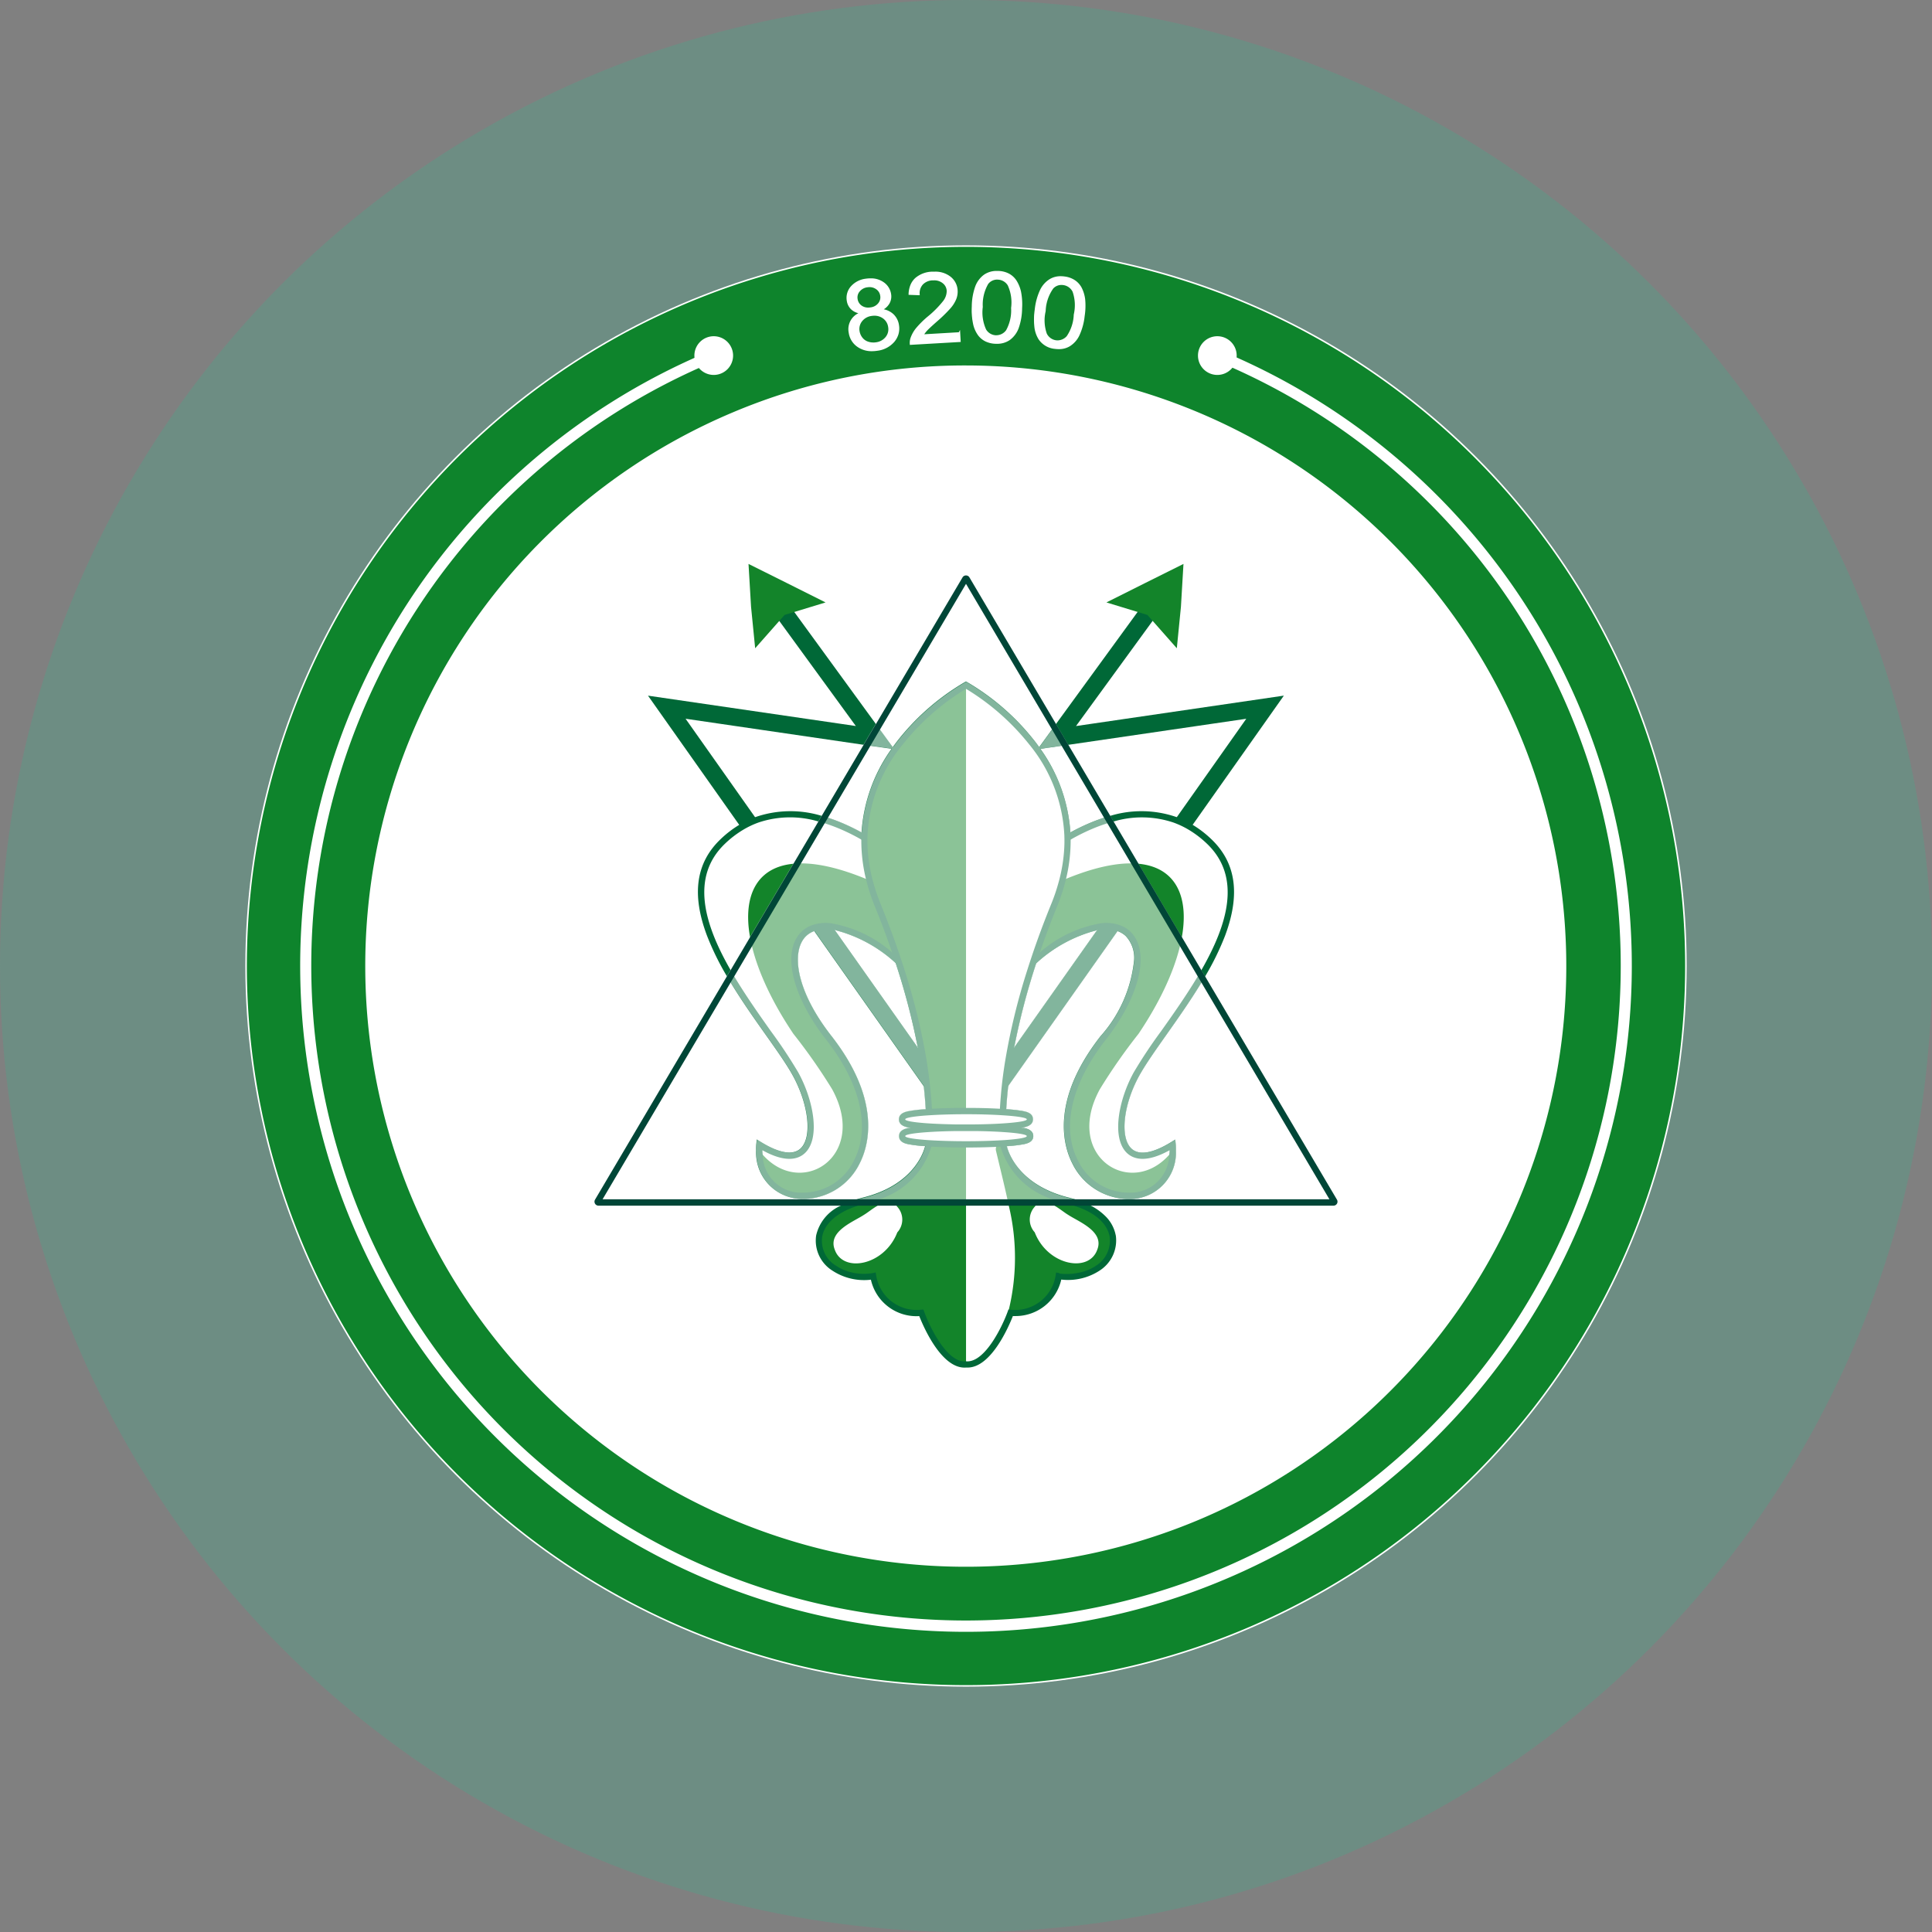 <svg xmlns="http://www.w3.org/2000/svg" xmlns:xlink="http://www.w3.org/1999/xlink" width="126" height="126" viewBox="0 0 126 126">
  <rect x="0" y="0" width="126" height="126" fill="#808080" stroke="none"/>
  <defs>
    <clipPath id="clip-path">
      <rect id="Rectangle_2220" data-name="Rectangle 2220" width="94" height="94" transform="translate(-0.1 -0.1)" fill="none"/>
    </clipPath>
    <clipPath id="clip-path-4">
      <rect id="Rectangle_2217" data-name="Rectangle 2217" width="48.455" height="41.104" fill="none"/>
    </clipPath>
  </defs>
  <g id="Group_1555" data-name="Group 1555" transform="translate(-156 -477)">
    <circle id="Ellipse_506" data-name="Ellipse 506" cx="63" cy="63" r="63" transform="translate(156 477)" fill="#26c593" opacity="0.2"/>
    <circle id="Ellipse_505" data-name="Ellipse 505" cx="47" cy="47" r="47" transform="translate(172 493)" fill="#fff"/>
    <g id="Group_1491" data-name="Group 1491" transform="translate(172.1 493.1)">
      <g id="Group_1490" data-name="Group 1490" clip-path="url(#clip-path)">
        <g id="Group_1489" data-name="Group 1489">
          <g id="Group_1488" data-name="Group 1488" clip-path="url(#clip-path)">
            <g id="Group_1487" data-name="Group 1487" style="mix-blend-mode: normal;isolation: isolate">
              <g id="Group_1486" data-name="Group 1486">
                <g id="Group_1485" data-name="Group 1485" clip-path="url(#clip-path)">
                  <path id="Path_2655" data-name="Path 2655" d="M46.9,7.734A39.179,39.179,0,0,1,62.142,82.993,39.178,39.178,0,0,1,31.657,10.809,38.924,38.924,0,0,1,46.9,7.734M46.9,0A46.9,46.9,0,1,0,93.8,46.9,46.9,46.9,0,0,0,46.9,0" fill="#0e842c"/>
                  <path id="Path_2656" data-name="Path 2656" d="M77.133,148.893A43.431,43.431,0,0,1,60.546,65.327l.276.667a42.7,42.7,0,1,0,32.569-.023l.275-.667a43.431,43.431,0,0,1-16.533,83.589Z" transform="translate(-30.234 -58.57)" fill="#fff"/>
                  <path id="Path_2657" data-name="Path 2657" d="M284.3,56.52a1.262,1.262,0,1,1-1.262,1.262A1.262,1.262,0,0,1,284.3,56.52" transform="translate(-253.852 -50.692)" fill="#fff"/>
                  <path id="Path_2658" data-name="Path 2658" d="M602.772,56.52a1.262,1.262,0,1,1-1.262,1.262,1.262,1.262,0,0,1,1.262-1.262" transform="translate(-539.481 -50.692)" fill="#fff"/>
                  <path id="Path_2659" data-name="Path 2659" d="M380.641,22.617a1.123,1.123,0,0,1-.6-.275.9.9,0,0,1-.264-.532,1.076,1.076,0,0,1,.251-.886,1.7,1.7,0,0,1,2.024-.305,1.089,1.089,0,0,1,.514.774.885.885,0,0,1-.092.572,1.119,1.119,0,0,1-.478.44,1.314,1.314,0,0,1,.744.332,1.16,1.16,0,0,1,.343.684,1.272,1.272,0,0,1-.287,1.039,1.9,1.9,0,0,1-2.3.355,1.289,1.289,0,0,1-.59-.918,1.149,1.149,0,0,1,.125-.773,1.218,1.218,0,0,1,.617-.509Zm-.264-.919a.685.685,0,0,0,.3.489.823.823,0,0,0,.6.114.807.807,0,0,0,.53-.288.653.653,0,0,0,.142-.527.673.673,0,0,0-.3-.476.806.806,0,0,0-.593-.121.817.817,0,0,0-.531.29.643.643,0,0,0-.148.52Zm.131,2.11a.96.96,0,0,0,.191.439.832.832,0,0,0,.409.288,1.117,1.117,0,0,0,.529.042,1,1,0,0,0,.661-.363.856.856,0,0,0,.176-.691.868.868,0,0,0-.387-.617,1.026,1.026,0,0,0-.753-.151.986.986,0,0,0-.653.365.856.856,0,0,0-.174.688Z" transform="translate(-340.6 -18.303)" fill="#fff"/>
                  <path id="Path_2660" data-name="Path 2660" d="M380.844,19.908a1.423,1.423,0,0,1,.787.219,1.142,1.142,0,0,1,.537.81.94.94,0,0,1-.1.6,1.093,1.093,0,0,1-.378.39,1.3,1.3,0,0,1,.633.321,1.217,1.217,0,0,1,.359.713,1.353,1.353,0,0,1-.028.57,1.4,1.4,0,0,1-.269.51,1.729,1.729,0,0,1-1.122.59,2.333,2.333,0,0,1-.353.028,1.6,1.6,0,0,1-.894-.253,1.345,1.345,0,0,1-.613-.953,1.157,1.157,0,0,1,.63-1.271,1.065,1.065,0,0,1-.478-.256.958.958,0,0,1-.279-.561,1.131,1.131,0,0,1,.262-.926,1.538,1.538,0,0,1,.987-.509A2.1,2.1,0,0,1,380.844,19.908Zm.067,4.652a2.229,2.229,0,0,0,.338-.027,1.63,1.63,0,0,0,1.058-.553,1.214,1.214,0,0,0,.276-1,1.1,1.1,0,0,0-.328-.654,1.269,1.269,0,0,0-.715-.318l-.156-.022.139-.074a1.076,1.076,0,0,0,.457-.419.839.839,0,0,0,.086-.54,1.043,1.043,0,0,0-.491-.739,1.322,1.322,0,0,0-.731-.2,2,2,0,0,0-.3.024,1.439,1.439,0,0,0-.923.473,1.019,1.019,0,0,0-.239.845.858.858,0,0,0,.249.5,1.065,1.065,0,0,0,.573.261h0l-.007.037.029.055-.02.014H380.2a1.165,1.165,0,0,0-.574.48,1.1,1.1,0,0,0-.119.74,1.23,1.23,0,0,0,.567.883A1.5,1.5,0,0,0,380.911,24.56Zm-.151-4.182a.832.832,0,0,1,.471.141.725.725,0,0,1,.327.512.706.706,0,0,1-.153.567.861.861,0,0,1-.562.307,1.139,1.139,0,0,1-.173.014.824.824,0,0,1-.467-.136.738.738,0,0,1-.323-.523h0a.7.7,0,0,1,.159-.56.87.87,0,0,1,.563-.308A1.028,1.028,0,0,1,380.76,20.378Zm-.091,1.437a1.035,1.035,0,0,0,.157-.013.751.751,0,0,0,.5-.269.6.6,0,0,0,.132-.487.618.618,0,0,0-.282-.441.731.731,0,0,0-.414-.124.927.927,0,0,0-.143.011.77.77,0,0,0-.5.271.589.589,0,0,0-.138.478h0a.631.631,0,0,0,.279.454A.723.723,0,0,0,380.669,21.815Zm.413.426a1.039,1.039,0,0,1,.587.175.921.921,0,0,1,.409.652.91.91,0,0,1-.187.731,1.058,1.058,0,0,1-.694.382,1.257,1.257,0,0,1-.189.015,1.15,1.15,0,0,1-.364-.059.887.887,0,0,1-.434-.305,1.015,1.015,0,0,1-.2-.462h0a.909.909,0,0,1,.185-.728,1.041,1.041,0,0,1,.685-.384A1.326,1.326,0,0,1,381.082,22.241Zm-.074,1.851a1.154,1.154,0,0,0,.173-.013.958.958,0,0,0,.628-.344.8.8,0,0,0,.166-.651.821.821,0,0,0-.364-.582.937.937,0,0,0-.529-.157,1.224,1.224,0,0,0-.187.015.941.941,0,0,0-.62.346.809.809,0,0,0-.164.647h0a.914.914,0,0,0,.181.416.786.786,0,0,0,.385.27A1.046,1.046,0,0,0,381.008,24.091Z" transform="translate(-340.152 -17.855)" fill="#fff"/>
                  <path id="Path_2661" data-name="Path 2661" d="M422.264,20.116l.031.537-3.219.187a.919.919,0,0,1,.047-.392,2.041,2.041,0,0,1,.359-.628,6.026,6.026,0,0,1,.742-.734,6.476,6.476,0,0,0,1.017-1.026,1.113,1.113,0,0,0,.24-.689.723.723,0,0,0-.287-.546,1.093,1.093,0,0,0-1.353.093.886.886,0,0,0-.224.686L419,17.581a1.382,1.382,0,0,1,.419-1.008,1.7,1.7,0,0,1,1.087-.4,1.61,1.61,0,0,1,1.13.3,1.158,1.158,0,0,1,.461.877,1.29,1.29,0,0,1-.089.544,2.058,2.058,0,0,1-.365.579,9.442,9.442,0,0,1-.875.855q-.514.453-.658.614a1.889,1.889,0,0,0-.235.318l2.388-.139Z" transform="translate(-375.792 -14.501)" fill="#fff"/>
                  <path id="Path_2662" data-name="Path 2662" d="M418.562,20.446l0-.05a.975.975,0,0,1,.05-.413,2.1,2.1,0,0,1,.368-.644,6.116,6.116,0,0,1,.749-.741,6.464,6.464,0,0,0,1.008-1.016,1.069,1.069,0,0,0,.231-.656.668.668,0,0,0-.267-.508.87.87,0,0,0-.565-.181l-.077,0a.922.922,0,0,0-.642.267.839.839,0,0,0-.21.648l0,.056-.726-.027,0-.052a1.725,1.725,0,0,1,.122-.593,1.271,1.271,0,0,1,.314-.451,1.757,1.757,0,0,1,1.119-.415c.051,0,.1,0,.149,0a1.591,1.591,0,0,1,1.016.315,1.213,1.213,0,0,1,.48.914,1.333,1.333,0,0,1-.092.566,2.12,2.12,0,0,1-.374.593,9.414,9.414,0,0,1-.881.86c-.347.306-.561.506-.654.609a1.979,1.979,0,0,0-.177.226l2.259-.132.074-.149.045.782Zm1.569-4.312a.982.982,0,0,1,.629.2.776.776,0,0,1,.306.583,1.167,1.167,0,0,1-.249.721,6.553,6.553,0,0,1-1.025,1.036,6.008,6.008,0,0,0-.736.728,2,2,0,0,0-.35.612h0a.868.868,0,0,0-.048.32l3.117-.181-.025-.432-2.434.142.048-.083a1.944,1.944,0,0,1,.242-.326c.1-.106.312-.309.662-.618a9.457,9.457,0,0,0,.87-.849,2.02,2.02,0,0,0,.356-.564,1.232,1.232,0,0,0,.085-.523,1.1,1.1,0,0,0-.441-.839,1.491,1.491,0,0,0-.952-.292c-.046,0-.095,0-.143,0a1.658,1.658,0,0,0-1.055.388,1.318,1.318,0,0,0-.4.92l.51.019a.917.917,0,0,1,.24-.668,1.021,1.021,0,0,1,.711-.3Z" transform="translate(-375.326 -14.053)" fill="#fff"/>
                  <path id="Path_2663" data-name="Path 2663" d="M458.913,18a3.935,3.935,0,0,1,.225-1.294,1.608,1.608,0,0,1,.556-.74,1.411,1.411,0,0,1,.893-.235,1.524,1.524,0,0,1,.683.172,1.283,1.283,0,0,1,.473.443,2.218,2.218,0,0,1,.278.689,4.238,4.238,0,0,1,.071,1.081,3.947,3.947,0,0,1-.223,1.288,1.623,1.623,0,0,1-.555.742,1.417,1.417,0,0,1-.9.237,1.378,1.378,0,0,1-1.09-.513,2.857,2.857,0,0,1-.416-1.87Zm.616.023a2.7,2.7,0,0,0,.227,1.5.833.833,0,0,0,1.387.048,2.7,2.7,0,0,0,.335-1.482,2.705,2.705,0,0,0-.227-1.506.849.849,0,0,0-.687-.395.783.783,0,0,0-.67.3,2.729,2.729,0,0,0-.365,1.527Z" transform="translate(-411.586 -14.104)" fill="#fff"/>
                  <path id="Path_2664" data-name="Path 2664" d="M460.062,15.226l.079,0a1.583,1.583,0,0,1,.705.178,1.338,1.338,0,0,1,.492.461,2.279,2.279,0,0,1,.285.7,4.26,4.26,0,0,1,.073,1.094,4.015,4.015,0,0,1-.226,1.305,1.682,1.682,0,0,1-.573.765,1.44,1.44,0,0,1-.854.248h-.074a1.655,1.655,0,0,1-.645-.146,1.338,1.338,0,0,1-.484-.386,1.932,1.932,0,0,1-.344-.781,4.5,4.5,0,0,1-.082-1.121v0a4,4,0,0,1,.228-1.312,1.664,1.664,0,0,1,.574-.763A1.433,1.433,0,0,1,460.062,15.226Zm-.019,4.656a1.339,1.339,0,0,0,.794-.229,1.581,1.581,0,0,0,.537-.72,3.914,3.914,0,0,0,.219-1.271,4.159,4.159,0,0,0-.07-1.067,2.175,2.175,0,0,0-.272-.673,1.238,1.238,0,0,0-.455-.426,1.482,1.482,0,0,0-.66-.166h-.075a1.332,1.332,0,0,0-.786.227,1.563,1.563,0,0,0-.538.718,3.9,3.9,0,0,0-.221,1.276v0a2.824,2.824,0,0,0,.4,1.836,1.319,1.319,0,0,0,1.051.493Zm.035-4.193h.04a.9.9,0,0,1,.727.417,1.4,1.4,0,0,1,.2.589,5.293,5.293,0,0,1,.037.948,5.215,5.215,0,0,1-.105.94,1.417,1.417,0,0,1-.241.573.885.885,0,0,1-1.469-.051,1.406,1.406,0,0,1-.2-.589,5.278,5.278,0,0,1-.037-.945v0a4.964,4.964,0,0,1,.113-.953,1.543,1.543,0,0,1,.264-.6A.832.832,0,0,1,460.078,15.688Zm-.058,3.731a.792.792,0,0,0,.634-.329,2.679,2.679,0,0,0,.324-1.451,2.682,2.682,0,0,0-.218-1.474.794.794,0,0,0-.647-.373.728.728,0,0,0-.628.283,2.7,2.7,0,0,0-.353,1.5v0a2.681,2.681,0,0,0,.218,1.472.784.784,0,0,0,.639.374Z" transform="translate(-411.137 -13.656)" fill="#fff"/>
                  <path id="Path_2665" data-name="Path 2665" d="M498.308,21.175a3.931,3.931,0,0,1,.348-1.267,1.621,1.621,0,0,1,.624-.685,1.413,1.413,0,0,1,.911-.15,1.513,1.513,0,0,1,.663.237,1.288,1.288,0,0,1,.429.487,2.226,2.226,0,0,1,.211.712,4.265,4.265,0,0,1-.032,1.083,3.927,3.927,0,0,1-.344,1.261,1.609,1.609,0,0,1-.623.686,1.416,1.416,0,0,1-.915.151,1.379,1.379,0,0,1-1.036-.614A2.855,2.855,0,0,1,498.308,21.175Zm.61.08A2.707,2.707,0,0,0,499,22.774a.833.833,0,0,0,1.377.18,2.7,2.7,0,0,0,.474-1.443,2.7,2.7,0,0,0-.082-1.52.852.852,0,0,0-.646-.459.786.786,0,0,0-.7.237,2.73,2.73,0,0,0-.508,1.486Z" transform="translate(-446.877 -17.092)" fill="#fff"/>
                  <path id="Path_2666" data-name="Path 2666" d="M499.5,18.557a1.945,1.945,0,0,1,.253.017,1.572,1.572,0,0,1,.685.246,1.345,1.345,0,0,1,.446.506,2.291,2.291,0,0,1,.217.728,4.33,4.33,0,0,1-.032,1.1,4,4,0,0,1-.35,1.278,1.667,1.667,0,0,1-.643.707,1.367,1.367,0,0,1-.692.174,1.974,1.974,0,0,1-.255-.017,1.434,1.434,0,0,1-1.073-.637,1.925,1.925,0,0,1-.268-.811,4.5,4.5,0,0,1,.026-1.125,4,4,0,0,1,.353-1.284,1.679,1.679,0,0,1,.644-.706A1.365,1.365,0,0,1,499.5,18.557Zm-.116,4.649a1.266,1.266,0,0,0,.641-.16,1.566,1.566,0,0,0,.6-.665,3.9,3.9,0,0,0,.339-1.244A4.228,4.228,0,0,0,501,20.068a2.187,2.187,0,0,0-.206-.695,1.243,1.243,0,0,0-.412-.468,1.47,1.47,0,0,0-.641-.229,1.841,1.841,0,0,0-.24-.016,1.263,1.263,0,0,0-.638.159,1.578,1.578,0,0,0-.6.664,3.9,3.9,0,0,0-.342,1.25,2.822,2.822,0,0,0,.227,1.866,1.335,1.335,0,0,0,1,.59A1.87,1.87,0,0,0,499.381,23.206Zm.172-4.182a1,1,0,0,1,.132.009.9.9,0,0,1,.684.484,2.716,2.716,0,0,1,.089,1.552,5.259,5.259,0,0,1-.194.925,1.407,1.407,0,0,1-.295.547.877.877,0,0,1-.781.294.9.9,0,0,1-.677-.486,1.41,1.41,0,0,1-.142-.6,5.273,5.273,0,0,1,.053-.946l.006-.045h0a4.867,4.867,0,0,1,.2-.893,1.542,1.542,0,0,1,.32-.577A.831.831,0,0,1,499.552,19.024Zm-.246,3.717a.813.813,0,0,0,.588-.272,2.675,2.675,0,0,0,.46-1.413,2.681,2.681,0,0,0-.076-1.488.8.8,0,0,0-.608-.433.9.9,0,0,0-.118-.008.722.722,0,0,0-.535.23,2.7,2.7,0,0,0-.494,1.456l-.006.045h0A2.613,2.613,0,0,0,498.6,22.3a.789.789,0,0,0,.6.434A.809.809,0,0,0,499.306,22.741Z" transform="translate(-446.43 -16.643)" fill="#fff"/>
                  <path id="Path_2667" data-name="Path 2667" d="M274.825,254.95l-.077.055-.023.015-.26.184-.011.008-.019.013-.271.191-.024.018-.241.17-.118-.167-.018-.025-.127-.179-.021-.029-.123-.174-.025-.034-.448-.635-.142-.2-.142-.2-.541-.767-.119-.167-.121-.172-.251-.355-7.13-10.1-.127-.179-.12-.17-1.651-2.338-.261-.37-.648-.917-1.853-2.624-.119-.168-.118-.166-5.95-8.428,13.554,1.98-4.99-6.85-.721-.989.917-.668.785,1.077,5.317,7.3.264.363.842,1.156.091.125-.163-.024-1.392-.2-.441-.065-11.613-1.7,4.535,6.424.121.17.121.17,1.932,2.738.16.227.261.369,2.282,3.233.157.221.169.24,5.4,7.645.292.414.145.206.137.195,2.211,3.132.145.205.145.205.072.1Z" transform="translate(-227.565 -197.771)" fill="#006837"/>
                  <path id="Path_2668" data-name="Path 2668" d="M317.26,200.52l.166,2.8.268,2.7,1.918-2.173,2.673-.816-2.513-1.259Z" transform="translate(-284.544 -179.842)" fill="#13842a"/>
                  <path id="Path_2669" data-name="Path 2669" d="M472.4,227.038l-5.95,8.428-.118.166-.119.168-1.853,2.624-.648.917-.261.37-1.651,2.338-.12.17-.127.179-7.13,10.1-.371.527-.119.167-.541.767-.142.2-.142.2-.448.635-.025.034-.123.174-.021.029-.127.179-.018.025-.118.167-.241-.17-.024-.018h0l-.27-.191-.019-.013-.011-.008-.26-.184h0l-.022-.015-.077-.055.36-.509.072-.1.145-.205.144-.205h0l2.211-3.132h0l.137-.194.437-.619h0l5.4-7.645.169-.24.156-.221h0l2.282-3.233.261-.369.16-.227,1.933-2.738.121-.17.121-.17,4.535-6.424-11.613,1.7-.441.065-1.392.2-.163.024.091-.125.842-1.156.264-.363,5.317-7.3.784-1.077.918.668-.721.989-4.99,6.85Z" transform="translate(-404.77 -197.771)" fill="#006837"/>
                  <path id="Path_2670" data-name="Path 2670" d="M548.635,200.52l-.166,2.8-.268,2.7-1.918-2.173-2.673-.816,2.513-1.259Z" transform="translate(-487.552 -179.842)" fill="#13842a"/>
                  <path id="Path_2671" data-name="Path 2671" d="M300.479,364.242l-.1-.053-.138-2.171a14.368,14.368,0,0,0-2.057-1.487l-.093-.056-.1-.061-.2-.112a12.232,12.232,0,0,0-2.292-1.009c-.135-.043-.27-.084-.408-.12a6.778,6.778,0,0,0-4.108.074,5.841,5.841,0,0,0-1.038.495,6.8,6.8,0,0,0-1.17.9c-2.431,2.3-1.393,5.56.367,8.611q.118.2.239.4c1.451,2.418,3.286,4.669,4.11,6.164,1.662,3.013,1.463,6.97-2.352,4.626a3.058,3.058,0,0,0-.007.368,2.784,2.784,0,0,0,2.842,2.958c3.162.108,6.385-4.293,1.7-10.291q-.152-.195-.294-.387l-.09-.125c-.034-.047-.068-.094-.1-.141-.051-.071-.1-.142-.147-.214-.025-.035-.048-.072-.071-.107s-.054-.079-.078-.119-.067-.1-.1-.154c-.072-.114-.141-.227-.206-.339q-.036-.059-.068-.118c-.045-.078-.089-.156-.13-.233s-.071-.133-.105-.2c-.058-.112-.113-.224-.165-.334s-.1-.22-.146-.328a5.688,5.688,0,0,1-.533-2.529l.006-.073c0-.049.009-.1.017-.146,0-.013,0-.028.005-.04.01-.07.023-.138.038-.2,0-.019.008-.037.013-.055a.714.714,0,0,1,.023-.084c.005-.021.011-.041.018-.062s.019-.056.029-.083.015-.043.024-.064.021-.053.033-.077a.712.712,0,0,1,.035-.075c.012-.025.025-.049.038-.073l.019-.034a.427.427,0,0,1,.024-.04c.013-.022.027-.043.041-.065l.045-.065a.684.684,0,0,1,.048-.063c.017-.021.033-.041.051-.061s.04-.044.061-.066.024-.024.036-.036l.046-.042.03-.026a.119.119,0,0,1,.019-.015c.025-.021.049-.04.075-.059s.033-.025.05-.036a1.679,1.679,0,0,1,.155-.094c.029-.016.059-.031.09-.044s.059-.027.089-.039l.081-.03.071-.024.072-.021.044-.011.045-.01c.03-.007.061-.013.092-.019l.044-.007a.31.31,0,0,1,.045-.007l.078-.009.073-.007a3,3,0,0,1,.541.008l.111.012.1.014c.067.01.135.023.205.037l.078.018c.065.013.131.03.2.049l.067.019.088.026.094.03.118.039c.118.04.237.086.361.137.041.017.084.034.125.053l.117.052c.031.013.063.029.095.044l.1.046q.083.04.167.083c.1.052.2.105.3.163l.076.043.078.044c.1.061.209.125.317.191s.214.137.325.211c.028.018.056.036.083.056l.084.057.1.072.089.063.09.065q.269.195.55.418c.1.079.2.161.3.246l.151.127a.177.177,0,0,1,.023.02c.033.027.067.055.1.085l.029.025.172.151.259-4.4C300.785,364.407,300.631,364.323,300.479,364.242Z" transform="translate(-257.715 -321.883)" fill="#fff"/>
                  <path id="Path_2672" data-name="Path 2672" d="M322.328,401.292c4.688,6,1.464,10.4-1.7,10.291a2.784,2.784,0,0,1-2.842-2.958c2.506,3.327,7.2.486,4.752-3.995a36.827,36.827,0,0,0-2.528-3.614c-5.494-8.17-3.5-14.873,7.583-8.711l-.259,4.4c-6.542-5.779-9.7-1.4-5.008,4.592Z" transform="translate(-284.369 -349.695)" fill="#13842a"/>
                  <path id="Path_2673" data-name="Path 2673" d="M298.4,366.479c-.051-.042-.1-.083-.152-.123q-.152-.122-.3-.235.062.179.121.356c.1.079.2.161.3.245l.151.127C298.486,366.726,298.445,366.6,298.4,366.479Zm0,0c-.051-.042-.1-.083-.152-.123q-.152-.122-.3-.235.062.179.121.356c.1.079.2.161.3.245l.151.127C298.486,366.726,298.445,366.6,298.4,366.479Zm0,0c-.051-.042-.1-.083-.152-.123q-.152-.122-.3-.235.062.179.121.356c.1.079.2.161.3.245l.151.127C298.486,366.726,298.445,366.6,298.4,366.479Zm.8-3.926q-.231-.128-.458-.251l-.136-2.139-.062-.057a14.447,14.447,0,0,0-2.191-1.574l-.092-.053-.1-.06-.194-.108a13.562,13.562,0,0,0-1.387-.666q-.408-.167-.808-.294c-.136-.044-.272-.085-.407-.121a6.974,6.974,0,0,0-4.337.088,6.088,6.088,0,0,0-1.035.5,6.85,6.85,0,0,0-1.194.913c-1.631,1.544-1.928,3.608-.91,6.31a17.773,17.773,0,0,0,1.3,2.652c.078.135.159.27.24.4.739,1.221,1.567,2.393,2.3,3.427s1.355,1.917,1.751,2.635c1.048,1.9,1.282,4.035.522,4.761-.491.468-1.385.327-2.585-.41l-.281-.172-.033.327a3.512,3.512,0,0,0-.008.395,3.013,3.013,0,0,0,3.041,3.158l.122,0a4.125,4.125,0,0,0,3.6-2.338c.549-1.078,1.466-4.043-1.851-8.288-2.386-3.051-2.631-5.593-1.639-6.528a1.482,1.482,0,0,1,.527-.315,2.61,2.61,0,0,1,1.343-.064,9.192,9.192,0,0,1,3.957,2.151c.1.081.2.166.3.254l.153.133.066.058.085.074.233.206.291-4.948Zm-.54,4.146-.113-.095c-.051-.043-.1-.085-.151-.125s-.1-.083-.152-.123q-.152-.122-.3-.235a8.082,8.082,0,0,0-4.042-1.894,2.68,2.68,0,0,0-1.263.175,1.912,1.912,0,0,0-.563.364c-1.336,1.259-.681,4.171,1.6,7.081,2.233,2.857,2.893,5.718,1.809,7.846a3.7,3.7,0,0,1-3.337,2.111,2.5,2.5,0,0,1-2.625-2.476c-.009-.1-.015-.193-.018-.282v-.007c1.541.855,2.358.58,2.779.178,1.008-.961.564-3.429-.445-5.259a31.87,31.87,0,0,0-1.775-2.673c-.782-1.105-1.647-2.331-2.4-3.59-.08-.136-.16-.272-.237-.408-1.7-2.963-2.654-6.071-.344-8.258a6.593,6.593,0,0,1,1.147-.878,5.664,5.664,0,0,1,1.04-.493,6.467,6.467,0,0,1,3.879-.062c.135.035.272.074.409.118q.422.132.858.309a13.059,13.059,0,0,1,1.537.754c.067.038.134.077.2.116.036.021.071.041.105.063l.095.057a14.81,14.81,0,0,1,1.856,1.343l.125,1.961.016.239.1.055c.145.077.293.157.44.238Zm-.264-.22c-.051-.042-.1-.083-.152-.123q-.152-.122-.3-.235.062.179.121.356c.1.079.2.161.3.245l.151.127C298.486,366.726,298.445,366.6,298.4,366.479Zm0,0c-.051-.042-.1-.083-.152-.123q-.152-.122-.3-.235.062.179.121.356c.1.079.2.161.3.245l.151.127C298.486,366.726,298.445,366.6,298.4,366.479Z" transform="translate(-255.882 -320.123)" fill="#006837"/>
                  <path id="Path_2674" data-name="Path 2674" d="M502.593,360.64a6.806,6.806,0,0,0-1.17-.9,5.84,5.84,0,0,0-1.038-.495,6.778,6.778,0,0,0-4.108-.074c-.138.036-.273.076-.408.12a12.229,12.229,0,0,0-2.292,1.009q-.153.087-.3.173l-.094.056a14.389,14.389,0,0,0-2.056,1.487l-.138,2.171-.1.053c-.152.081-.305.165-.461.251l.259,4.4.172-.151.029-.025c.033-.03.067-.058.1-.085a.179.179,0,0,1,.023-.02q.057-.049.115-.1c.113-.1.227-.188.338-.276q.28-.223.55-.418l.09-.065.089-.063.1-.072.083-.057c.027-.02.055-.038.083-.056.11-.074.219-.144.325-.211s.212-.13.317-.191l.078-.044.076-.043c.1-.058.2-.111.3-.163q.083-.043.167-.083l.1-.046c.032-.015.064-.031.095-.044l.116-.052c.041-.019.084-.036.125-.053.124-.052.243-.1.361-.137l.117-.039.094-.03.088-.026.067-.019c.067-.019.133-.035.2-.049l.078-.018c.069-.015.138-.028.205-.037l.1-.014.111-.012a3,3,0,0,1,.541-.008l.073.007.078.009a.31.31,0,0,1,.045.007l.044.007c.031.005.062.011.092.019l.045.01.044.011.072.021.071.024.081.03c.03.012.06.025.089.039s.061.029.09.044.059.033.087.049.054.033.079.052a1.757,1.757,0,0,1,.209.171l.036.036c.021.022.041.043.061.066s.034.04.051.061a.69.69,0,0,1,.048.063l.045.065c.014.022.028.043.041.065a.415.415,0,0,1,.024.04l.018.034c.013.024.026.048.038.073a.718.718,0,0,1,.035.075c.012.025.023.052.033.077s.016.042.024.064.02.056.029.083.012.041.018.062a.708.708,0,0,1,.023.084c.005.018.009.036.013.055.015.066.028.134.038.2,0,.012,0,.027.005.04.007.047.012.1.016.146l.006.073a5.686,5.686,0,0,1-.533,2.529c-.045.108-.095.217-.146.328s-.107.222-.165.334c-.034.066-.069.132-.105.2s-.085.155-.13.233q-.033.059-.068.118c-.065.112-.134.225-.206.339-.031.051-.064.1-.1.154s-.051.078-.078.119-.046.072-.071.107c-.047.071-.1.142-.148.214-.032.047-.066.094-.1.141l-.09.125q-.142.192-.294.387c-4.688,6-1.464,10.4,1.7,10.291a2.784,2.784,0,0,0,2.842-2.958,3.065,3.065,0,0,0-.007-.368c-3.816,2.344-4.015-1.613-2.352-4.626.824-1.494,2.659-3.745,4.11-6.164q.122-.2.239-.4C503.986,366.2,505.024,362.942,502.593,360.64Z" transform="translate(-439.856 -321.883)" fill="#fff"/>
                  <path id="Path_2675" data-name="Path 2675" d="M495.687,401.292c-4.688,6-1.464,10.4,1.7,10.291a2.784,2.784,0,0,0,2.842-2.958c-2.506,3.327-7.2.486-4.752-3.995A36.828,36.828,0,0,1,498,401.016c5.494-8.17,3.5-14.873-7.583-8.711l.259,4.4c6.542-5.779,9.7-1.4,5.008,4.592Z" transform="translate(-439.847 -349.695)" fill="#13842a"/>
                  <path id="Path_2676" data-name="Path 2676" d="M500.878,358.73a6.89,6.89,0,0,0-1.194-.913,6.083,6.083,0,0,0-1.035-.5,6.981,6.981,0,0,0-4.337-.089c-.135.036-.27.076-.407.122q-.4.127-.808.294a13.572,13.572,0,0,0-1.387.666c-.1.056-.2.111-.3.168l-.093.054a14.424,14.424,0,0,0-2.19,1.573l-.062.057-.136,2.139c-.151.081-.3.165-.458.251l-.113.063.291,4.948.233-.206.085-.074.066-.058c.155-.136.306-.264.455-.387a9.187,9.187,0,0,1,3.957-2.151,2.609,2.609,0,0,1,1.343.064,1.482,1.482,0,0,1,.527.315,2.074,2.074,0,0,1,.549,1.554,8.74,8.74,0,0,1-2.187,4.974c-3.317,4.245-2.4,7.21-1.851,8.288a4.125,4.125,0,0,0,3.6,2.338l.122,0a3.013,3.013,0,0,0,3.041-3.158,3.509,3.509,0,0,0-.008-.395l-.034-.327-.279.172c-1.2.736-2.094.879-2.585.41-.76-.726-.526-2.862.522-4.761.4-.718,1.024-1.607,1.75-2.635s1.559-2.206,2.3-3.427q.122-.2.24-.4a17.763,17.763,0,0,0,1.3-2.652C502.806,362.338,502.509,360.274,500.878,358.73Zm-3.264,12.555a31.859,31.859,0,0,0-1.775,2.673c-1.01,1.83-1.453,4.3-.445,5.259.421.4,1.238.676,2.779-.178v.007c0,.084-.008.178-.019.283a2.528,2.528,0,0,1-2.624,2.475,3.691,3.691,0,0,1-3.337-2.111c-1.084-2.128-.424-4.989,1.809-7.847,2.276-2.91,2.933-5.822,1.6-7.081a1.913,1.913,0,0,0-.563-.364,2.679,2.679,0,0,0-1.263-.175h0a8.075,8.075,0,0,0-4.041,1.894q-.221.169-.452.358c-.049.04-.1.081-.151.125l-.113.095-.227-3.848q.223-.122.44-.238l.1-.055.015-.239.125-1.961a14.888,14.888,0,0,1,1.855-1.342l.1-.058c.1-.06.2-.12.3-.179a13.075,13.075,0,0,1,1.536-.754q.436-.178.858-.309c.137-.043.274-.083.409-.118a6.467,6.467,0,0,1,3.879.062,5.665,5.665,0,0,1,1.04.493,6.6,6.6,0,0,1,1.147.878c2.31,2.188,1.352,5.3-.344,8.258-.077.136-.157.272-.237.408C499.261,368.954,498.4,370.18,497.614,371.285Z" transform="translate(-437.999 -320.122)" fill="#006837"/>
                  <path id="Path_2677" data-name="Path 2677" d="M371.575,322.575a.925.925,0,0,1-.093,0h-.019a.927.927,0,0,1-.093,0c-1.5,0-2.7-3.266-2.715-3.3l-.027-.074-.078.006c-.106.008-.21.013-.311.013a2.773,2.773,0,0,1-2.716-2.319l-.018-.1-.1.019a1.46,1.46,0,0,1-.218.012,6.442,6.442,0,0,1-2.268-.53,1.571,1.571,0,0,1-1.022-1.611c.059-.916.865-2.08,2.952-2.6,3.541-.885,4.337-3.344,4.337-4.135,0-.039,0-.095,0-.166.1-4.22-1.068-9.447-3.373-15.117a10.365,10.365,0,0,1-.671-6.06,10.733,10.733,0,0,1,2.134-4.458,15.587,15.587,0,0,1,4.2-3.672,15.62,15.62,0,0,1,4.2,3.677,10.748,10.748,0,0,1,2.13,4.457,10.369,10.369,0,0,1-.672,6.056c-2.3,5.671-3.471,10.9-3.373,15.117,0,.071,0,.127,0,.166,0,.792.8,3.25,4.337,4.135,2.087.522,2.894,1.686,2.952,2.6a1.573,1.573,0,0,1-1.023,1.611,6.442,6.442,0,0,1-2.268.53,1.477,1.477,0,0,1-.218-.012l-.1-.018-.018.1a2.773,2.773,0,0,1-2.716,2.319c-.1,0-.206,0-.311-.013l-.078-.006-.027.074c-.012.033-1.212,3.3-2.715,3.3Z" transform="translate(-324.573 -249.763)" fill="#fff"/>
                  <path id="Path_2678" data-name="Path 2678" d="M363.95,287.02c0,.077-.006.156-.007.235s0,.159,0,.239a10.4,10.4,0,0,0,.332,2.544,12.479,12.479,0,0,0,.539,1.629c.47,1.157.876,2.253,1.224,3.288.042.123.083.245.123.366s.08.247.12.37a43.726,43.726,0,0,1,1.431,5.654c.167.931.276,1.751.348,2.457.042.422.071.8.091,1.142,0,.071.008.139.011.206s.006.139.008.206c.008.195.013.373.016.533,0,.05,0,.1,0,.146,0,.021,0,.041,0,.061v.144c0,.021,0,.041,0,.061,0,.053,0,.1,0,.147,0,.225-.008.378-.008.462,0,.023,0,.046,0,.072,0,.059-.011.128-.024.2s-.025.131-.043.2a5.078,5.078,0,0,1-3.794,3.446c-.128.039-.26.075-.4.109a6.353,6.353,0,0,0-.924.3c-2.661,1.112-2.574,3.5-1.019,4.106a5.3,5.3,0,0,0,2.541.523,2.891,2.891,0,0,0,3.139,2.391s1.27,3.512,2.914,3.363V277.32s-6.325,3.436-6.615,9.7m2.127,24.3a1.235,1.235,0,0,1,.006,1.674c-.84,2.17-3.538,2.669-4.077,1.133-.478-1.2,1.222-1.823,1.91-2.281.212-.125.535-.392.88-.593.44-.257.915-.4,1.232,0a.67.67,0,0,1,.049.067" transform="translate(-323.666 -248.722)" fill="#13842a"/>
                  <path id="Path_2679" data-name="Path 2679" d="M479.27,566.466a6.4,6.4,0,0,0-.925-.3c-.128-.035-.252-.072-.371-.109-2.711-.855-3.567-2.373-3.807-3.446-.017-.07-.029-.138-.04-.2s-.021-.139-.027-.2c-.012-.117-.018-.223-.019-.319a.617.617,0,0,1-.08.325.1.1,0,0,1-.014.022.647.647,0,0,1-.092.116c-.027.028-.054.054-.08.079a.554.554,0,0,0-.157.214.484.484,0,0,0,0,.273c.281,1.185.536,2.207.74,3.144.03.139.059.276.088.412a14.474,14.474,0,0,1-.006,6.8c-.01.047-.022.095-.033.142l.08,0c3.083.1,3.223-2.319,3.223-2.319a5.3,5.3,0,0,0,2.54-.523C481.844,569.964,481.93,567.578,479.27,566.466Zm-1.807,0c.344.2.668.468.881.593.688.458,2.388,1.084,1.91,2.281-.54,1.535-3.238,1.036-4.078-1.133a1.235,1.235,0,0,1,.006-1.674.665.665,0,0,1,.05-.067c.318-.4.792-.257,1.232,0" transform="translate(-424.794 -503.938)" fill="#13842a"/>
                  <path id="Path_2680" data-name="Path 2680" d="M365.482,293.911c-.039-.126-.079-.252-.121-.378s-.081-.251-.123-.375c-.051-.043-.1-.085-.151-.125.042.124.082.247.122.37s.083.252.122.376c.005.014.009.029.013.043.036.11.07.221.1.33.02.064.04.128.059.192.053.171.1.341.153.51.043.144.085.288.125.431l.009.033c.02.066.038.132.057.2s.03.108.044.162l.012.045c0,.009.005.018.007.027q.082.3.16.6c.032.121.062.24.091.36s.06.239.088.358q.087.357.164.714c.026.116.051.23.074.344,0,.022.009.042.013.064.018.08.034.162.049.241.008.038.016.076.024.114l.009.051c.031.153.06.3.088.456.025.134.048.269.072.4,0,.016.005.032.008.048l.137.195A42.18,42.18,0,0,0,365.482,293.911Zm1.411,5.79a42.18,42.18,0,0,0-1.411-5.79c-.039-.126-.079-.252-.121-.378s-.081-.251-.123-.375c-.051-.043-.1-.085-.151-.125.042.124.082.247.122.37s.083.252.122.376c.005.014.009.029.013.043.036.11.07.221.1.33.02.064.04.128.059.192.053.171.1.341.153.51.043.144.085.288.125.431l.009.033c.02.066.038.132.057.2s.03.108.044.162l.012.045c0,.009.005.018.007.027q.082.3.16.6c.032.121.062.24.091.36s.06.239.088.358q.087.357.164.714c.026.116.051.23.074.344,0,.022.009.042.013.064.018.08.034.162.049.241.008.038.016.076.024.114l.009.051c.031.153.06.3.088.456.025.134.048.269.072.4,0,.016.005.032.008.048.006.034.012.069.018.1s.011.065.016.1c.011.068.023.135.033.2l.034.216c.015.1.031.2.045.306.01.072.021.144.03.217s.018.126.025.188.016.119.023.178c0,.005,0,.009,0,.014a.081.081,0,0,1,0,.009c.014.11.027.221.039.33q.016.135.028.266c.011.1.021.2.029.295l.119.167c-.066-.773-.167-1.574-.3-2.4m6.643-5.865-.085.074a42.164,42.164,0,0,0-1.411,5.789l.137-.194q.04-.232.084-.467c.027-.145.055-.292.085-.439l.009-.051c.008-.038.015-.076.024-.114.021-.1.041-.2.063-.305s.048-.229.074-.344q.077-.356.164-.714c.029-.12.058-.238.088-.358s.06-.239.091-.36c.052-.2.1-.4.16-.6.042-.155.086-.309.13-.465s.082-.287.125-.431c.048-.169.1-.339.153-.51.019-.064.039-.128.059-.192.034-.109.067-.22.1-.33,0-.014.008-.029.013-.043Zm-6.643,5.865a42.18,42.18,0,0,0-1.411-5.79c-.039-.126-.079-.252-.121-.378s-.081-.251-.123-.375c-.051-.043-.1-.085-.151-.125.042.124.082.247.122.37s.083.252.122.376c.005.014.009.029.013.043.036.11.07.221.1.33.02.064.04.128.059.192.053.171.1.341.153.51.043.144.085.288.125.431l.009.033c.02.066.038.132.057.2s.03.108.044.162l.012.045c0,.009.005.018.007.027q.082.3.16.6c.032.121.062.24.091.36s.06.239.088.358q.087.357.164.714c.026.116.051.23.074.344,0,.022.009.042.013.064.018.08.034.162.049.241.008.038.016.076.024.114l.009.051c.031.153.06.3.088.456.025.134.048.269.072.4,0,.016.005.032.008.048.006.034.012.069.018.1s.011.065.016.1c.011.068.023.135.033.2l.034.216c.015.1.031.2.045.306.01.072.021.144.03.217s.018.126.025.188.016.119.023.178c0,.005,0,.009,0,.014a.081.081,0,0,1,0,.009c.014.11.027.221.039.33q.016.135.028.266c.011.1.021.2.029.295l.119.167c-.066-.773-.167-1.574-.3-2.4m-1.411-5.79-.085-.074-.066-.058c.005.014.009.029.013.043.037.11.07.221.1.33.02.064.04.128.059.192.053.171.1.341.153.51.043.144.085.288.125.431l.009.033c.02.066.038.132.057.2s.03.108.044.162l.012.045c0,.009.005.018.007.027q.082.3.16.6c.032.121.062.24.091.36s.06.239.088.358q.087.357.164.714c.026.116.051.23.074.344,0,.022.009.042.013.064.018.08.034.162.049.241.008.038.016.076.024.114l.009.051c.031.153.06.3.088.456.013.066.025.132.037.2s.024.136.035.2c0,.016.005.032.008.048l.137.195A42.18,42.18,0,0,0,365.482,293.911Zm13.756,17.246a2.375,2.375,0,0,0-.684-1.251,3.8,3.8,0,0,0-.992-.7,6.237,6.237,0,0,0-1.06-.412c-.107-.031-.22-.062-.335-.091-2.8-.7-3.79-2.406-4.035-3.37-.019-.072-.033-.14-.043-.2a1.47,1.47,0,0,1-.023-.2.574.574,0,0,1,0-.058q0-.06,0-.173c0-.091,0-.182,0-.274,0-.058,0-.117,0-.175v-.033c0-.058,0-.115,0-.173,0-.011,0-.023,0-.033,0-.058,0-.117,0-.174,0-.166.008-.334.016-.5,0-.068.005-.137.008-.206s.007-.137.011-.206q.042-.736.131-1.511.139-1.217.389-2.515a45.066,45.066,0,0,1,1.442-5.5c.039-.121.078-.241.12-.362s.079-.236.121-.356c.336-.98.708-1.974,1.115-2.974a12.632,12.632,0,0,0,.585-1.807,10.559,10.559,0,0,0,.295-2.562c0-.078,0-.157-.005-.235s-.006-.155-.01-.231a10.545,10.545,0,0,0-1.971-5.454c-.024-.034-.047-.068-.072-.1-.107-.151-.217-.3-.326-.436a15.556,15.556,0,0,0-4.341-3.782l-.1-.054-.1.054a15.536,15.536,0,0,0-4.342,3.782c-.109.14-.219.286-.326.436-.025.033-.048.067-.072.1a10.545,10.545,0,0,0-1.971,5.454c0,.076-.008.154-.01.231s-.005.157-.005.235a10.548,10.548,0,0,0,.295,2.561,12.6,12.6,0,0,0,.585,1.808c.406,1,.779,1.994,1.115,2.974q.062.179.121.356c.041.121.081.241.12.362a45.1,45.1,0,0,1,1.442,5.494c.166.864.3,1.7.389,2.516q.088.773.131,1.511c0,.069.008.138.011.206s.006.138.008.206c.008.17.012.338.017.5,0,.058,0,.117,0,.174,0,.011,0,.022,0,.033,0,.058,0,.116,0,.173v.033c0,.059,0,.118,0,.175,0,.093,0,.184,0,.274q0,.113,0,.173a.565.565,0,0,1,0,.058,1.47,1.47,0,0,1-.023.2c-.01.063-.025.131-.043.2-.245.964-1.23,2.67-4.035,3.37-.115.029-.227.059-.334.091a6.285,6.285,0,0,0-1.061.412,2.806,2.806,0,0,0-1.684,1.976,2.309,2.309,0,0,0,1.071,2.3,3.761,3.761,0,0,0,2.5.585,3.045,3.045,0,0,0,3.154,2.374c.269.686,1.467,3.478,3.053,3.355.034,0,.067,0,.1,0,1.539,0,2.688-2.686,2.952-3.358.062,0,.123,0,.183,0a3.054,3.054,0,0,0,2.973-2.38,3.764,3.764,0,0,0,2.5-.585A2.334,2.334,0,0,0,379.238,311.157Zm-3.678,2.475-.208-.042-.035.21a2.661,2.661,0,0,1-2.918,2.22l-.148-.012h-.009l-.054.148c-.338.935-1.486,3.337-2.7,3.228l-.019,0-.019,0c-1.217.112-2.364-2.292-2.7-3.228l-.054-.149-.158.013a2.667,2.667,0,0,1-2.918-2.22l-.036-.212-.21.045a3.4,3.4,0,0,1-1.128,0h0a3.283,3.283,0,0,1-.615-.163.026.026,0,0,1-.01,0,3,3,0,0,1-.626-.322,1.9,1.9,0,0,1-.9-1.888c.157-.892,1.026-1.626,2.406-2.047.119-.036.241-.07.367-.1a8.191,8.191,0,0,0,.984-.31,5.145,5.145,0,0,0,3.365-3.433c.018-.072.031-.141.041-.2s.02-.143.024-.2c0-.03,0-.058,0-.085s0-.093,0-.164c0-.1,0-.206.005-.31,0-.04,0-.081,0-.123s0-.056,0-.085,0-.08,0-.122,0-.056,0-.085,0-.08,0-.122c0-.185-.007-.37-.015-.558,0-.068-.005-.137-.009-.206s-.006-.137-.01-.206c-.013-.26-.033-.523-.056-.79-.066-.773-.167-1.574-.3-2.4a42.18,42.18,0,0,0-1.411-5.79c-.039-.126-.079-.252-.121-.378s-.081-.251-.123-.375q-.586-1.77-1.335-3.612a12.416,12.416,0,0,1-.491-1.449,10.281,10.281,0,0,1-.371-2.528c0-.08,0-.162,0-.242s0-.16.005-.239a10.1,10.1,0,0,1,2.3-5.948,15.572,15.572,0,0,1,4.124-3.627,15.543,15.543,0,0,1,4.116,3.616,10.1,10.1,0,0,1,2.3,5.959c0,.079.005.159.005.238s0,.162,0,.243a10.282,10.282,0,0,1-.371,2.526,12.177,12.177,0,0,1-.49,1.449q-.749,1.839-1.335,3.612c-.041.125-.083.25-.123.374s-.081.254-.121.379a42.164,42.164,0,0,0-1.411,5.789q-.206,1.234-.3,2.4c-.023.267-.042.53-.056.79,0,.069-.008.138-.01.206s-.007.138-.009.206c-.008.188-.013.373-.015.558,0,.041,0,.081,0,.122s0,.057,0,.085v.329c0,.1,0,.207.005.31q0,.107,0,.164c0,.027,0,.055,0,.085s.007.084.012.13c0,.024.007.049.011.074.01.063.024.132.041.2a5.145,5.145,0,0,0,3.365,3.433,8.186,8.186,0,0,0,.984.31c.129.032.252.066.369.1,1.856.559,2.3,1.5,2.4,2.026a1.93,1.93,0,0,1-.889,1.911,2.786,2.786,0,0,1-.572.3l-.006,0a3.274,3.274,0,0,1-.661.178h0A3.549,3.549,0,0,1,375.56,313.632Zm-10.078-19.721-.085-.074-.066-.058c.005.014.009.029.013.043.037.11.07.221.1.33.02.064.04.128.059.192.053.171.1.341.153.51.043.144.085.288.125.431l.009.033c.02.066.038.132.057.2s.03.108.044.162l.012.045c0,.009.005.018.007.027q.082.3.16.6c.032.121.062.24.091.36s.06.239.088.358q.087.357.164.714c.026.116.051.23.074.344,0,.022.009.042.013.064.018.08.034.162.049.241.008.038.016.076.024.114l.009.051c.031.153.06.3.088.456l.037.2c.012.068.024.136.035.2,0,.016.005.032.008.048l.137.195A42.18,42.18,0,0,0,365.482,293.911Zm1.411,5.79a42.18,42.18,0,0,0-1.411-5.79c-.039-.126-.079-.252-.121-.378s-.081-.251-.123-.375c-.051-.043-.1-.085-.151-.125.042.124.082.247.122.37s.083.252.122.376c.005.014.009.029.013.043.036.11.07.221.1.33.02.064.04.128.059.192.053.171.1.341.153.51.043.144.085.288.125.431l.009.033c.02.066.038.132.057.2s.03.108.044.162l.012.045c0,.009.005.018.007.027q.082.3.16.6c.032.121.062.24.091.36s.06.239.088.358q.087.357.164.714c.026.116.051.23.074.344,0,.022.009.042.013.064.018.08.034.162.049.241.008.038.016.076.024.114l.009.051c.031.153.06.3.088.456.025.134.048.269.072.4,0,.016.005.032.008.048.006.034.012.069.018.1s.011.065.016.1c.011.068.023.135.033.2l.034.216c.015.1.031.2.045.306.01.072.021.144.03.217s.018.126.025.188.016.119.023.178c0,.005,0,.009,0,.014a.081.081,0,0,1,0,.009c.014.11.027.221.039.33q.016.135.028.266c.011.1.021.2.029.295l.119.167c-.066-.773-.167-1.574-.3-2.4m0,0a42.18,42.18,0,0,0-1.411-5.79c-.039-.126-.079-.252-.121-.378s-.081-.251-.123-.375c-.051-.043-.1-.085-.151-.125.042.124.082.247.122.37s.083.252.122.376c.005.014.009.029.013.043.036.11.07.221.1.33.02.064.04.128.059.192.053.171.1.341.153.51.043.144.085.288.125.431l.009.033c.02.066.038.132.057.2s.03.108.044.162l.012.045c0,.009.005.018.007.027q.082.3.16.6c.032.121.062.24.091.36s.06.239.088.358q.087.357.164.714c.026.116.051.23.074.344,0,.022.009.042.013.064.018.08.034.162.049.241.008.038.016.076.024.114l.009.051c.031.153.06.3.088.456.025.134.048.269.072.4,0,.016.005.032.008.048.006.034.012.069.018.1s.011.065.016.1c.011.068.023.135.033.2l.034.216c.015.1.031.2.045.306.01.072.021.144.03.217s.018.126.025.188.016.119.023.178c0,.005,0,.009,0,.014a.081.081,0,0,1,0,.009c.014.11.027.221.039.33q.016.135.028.266c.011.1.021.2.029.295l.119.167c-.066-.773-.167-1.574-.3-2.4" transform="translate(-322.567 -246.677)" fill="#006837"/>
                  <path id="Path_2681" data-name="Path 2681" d="M418.476,547.611c-1.065,0-2.069-.035-2.825-.1-1.164-.1-1.352-.21-1.352-.441s.188-.343,1.352-.441c.755-.064,1.758-.1,2.825-.1s2.069.035,2.823.1c1.164.1,1.352.21,1.352.441s-.188.343-1.352.441c-.755.064-1.758.1-2.823.1" transform="translate(-371.577 -490.171)" fill="#fff"/>
                  <path id="Path_2682" data-name="Path 2682" d="M416.432,545.635h0l-.022-.016c-.244,0-.484,0-.714-.009l.025.034.123.174c.272.005.553.008.837.008l.011-.008Zm-.023-.016c-.244,0-.484,0-.714-.009l.025.034q.347-.008.711-.009Zm4.021-.868a8.7,8.7,0,0,0-.9-.112l-.212-.016-.311-.021-.1-.006c-.156-.008-.318-.016-.486-.023-.426-.018-.887-.028-1.365-.031h0c-.12,0-.24,0-.362,0s-.243,0-.363,0c-.478,0-.939.013-1.365.031-.168.006-.33.014-.486.023l-.1.006-.1.006-.21.014-.212.016a8.7,8.7,0,0,0-.9.112c-.193.038-.643.129-.643.535s.451.5.643.534l.068.012c.209.038.487.071.829.1l.041,0,.209.017.207.013.1.006.1.006c.449.025.949.041,1.476.048.131,0,.265,0,.4,0,.1,0,.2,0,.3,0s.2,0,.3,0c.135,0,.269,0,.4,0,.527-.007,1.027-.024,1.476-.048l.1-.006.31-.02.208-.017h0l.041,0c.342-.029.62-.062.829-.1l.068-.012c.193-.038.643-.128.643-.534s-.451-.5-.643-.535Zm-1.146.788-.31.021-.1.006c-.358.02-.757.035-1.183.044-.23.005-.469.008-.714.009h-.565c-.244,0-.484,0-.714-.009-.426-.009-.825-.025-1.183-.044l-.1-.006-.1-.006-.209-.014c-.844-.061-1.377-.152-1.377-.253s.527-.191,1.36-.252l.21-.014.1-.006.1-.006c.234-.013.486-.025.751-.033.426-.015.888-.022,1.371-.023h.144c.484,0,.946.008,1.371.023.265.008.517.02.751.033l.1.006.311.021c.833.061,1.36.152,1.36.252S420.128,545.478,419.284,545.539Zm-2.875.08c-.244,0-.484,0-.714-.009l.025.034q.347-.008.711-.009Z" transform="translate(-369.792 -488.386)" fill="#006837"/>
                  <path id="Path_2683" data-name="Path 2683" d="M418.476,558.221c-1.065,0-2.069-.035-2.825-.1-1.164-.1-1.352-.21-1.352-.441s.188-.343,1.352-.441c.755-.064,1.758-.1,2.825-.1s2.069.035,2.823.1c1.164.1,1.352.21,1.352.441s-.188.343-1.352.441c-.755.064-1.758.1-2.823.1" transform="translate(-371.577 -499.687)" fill="#fff"/>
                  <path id="Path_2684" data-name="Path 2684" d="M417,555.547h0l-.27-.191h-.06l-.441,0-.161,0-.2,0h-.02l-.315.007-.185.005-.182.006-.352.013-.169.008-.127.006c0,.029,0,.057,0,.085s0,.082,0,.123c.443-.025.95-.042,1.493-.049q.176,0,.359,0c.107,0,.216,0,.325,0s.218,0,.325,0l-.024-.018Zm0,0h0l-.27-.191h-.06l-.441,0-.161,0-.2,0h-.02l-.315.007-.185.005-.182.006-.352.013-.169.008-.127.006c0,.029,0,.057,0,.085s0,.082,0,.123c.443-.025.95-.042,1.493-.049q.176,0,.359,0c.107,0,.216,0,.325,0s.218,0,.325,0l-.024-.018Zm0,0h0l-.27-.191h-.06l-.441,0-.161,0-.2,0h-.02l-.315.007-.185.005-.182.006-.352.013-.169.008-.127.006c0,.029,0,.057,0,.085s0,.082,0,.123c.443-.025.95-.042,1.493-.049q.176,0,.359,0c.107,0,.216,0,.325,0s.218,0,.325,0l-.024-.018Zm3.437-.186-.068-.012c-.209-.037-.487-.071-.829-.1l-.041,0h0l-.206-.017-.31-.02-.1-.006c-.371-.02-.779-.035-1.207-.043-.231-.005-.469-.008-.711-.009h-.521c-.242,0-.479,0-.711.009-.428.008-.835.024-1.207.043l-.1.006-.1.006-.209.013-.207.017-.041,0c-.342.029-.62.063-.829.1l-.068.012c-.193.038-.643.129-.643.535s.451.5.643.534a8.427,8.427,0,0,0,.9.112l.175.013.205.014.105.007.1.006c.66.038,1.438.059,2.252.059.7,0,1.369-.015,1.962-.043l.29-.016.1-.006.117-.007.194-.014.175-.013a8.431,8.431,0,0,0,.9-.112c.193-.038.643-.128.643-.534s-.451-.5-.643-.535Zm-1.138.788-.195.013-.1.006h-.016l-.1.006c-.627.034-1.379.055-2.187.055s-1.56-.021-2.187-.055l-.1-.006-.1-.006-.206-.014c-.838-.062-1.37-.152-1.37-.253s.534-.192,1.379-.253l.207-.014.1-.006.1-.006c.443-.025.95-.042,1.493-.049q.176,0,.359,0c.107,0,.216,0,.325,0s.218,0,.325,0,.241,0,.359,0c.543.007,1.05.025,1.493.049l.1.006.309.021c.845.061,1.379.151,1.379.253S420.139,556.087,419.3,556.149Zm-2.3-.6h0l-.27-.191h-.06l-.441,0-.161,0-.2,0h-.02l-.315.007-.185.005-.182.006-.352.013-.169.008-.127.006c0,.029,0,.057,0,.085s0,.082,0,.123c.443-.025.95-.042,1.493-.049q.176,0,.359,0c.107,0,.216,0,.325,0s.218,0,.325,0l-.024-.018Zm0,0h0l-.27-.191h-.06l-.441,0-.161,0-.2,0h-.02l-.315.007-.185.005-.182.006-.352.013-.169.008-.127.006c0,.029,0,.057,0,.085s0,.082,0,.123c.443-.025.95-.042,1.493-.049q.176,0,.359,0c.107,0,.216,0,.325,0s.218,0,.325,0l-.024-.018Zm0,0h0l-.27-.191h-.06l-.441,0-.161,0-.2,0h-.02l-.315.007-.185.005-.182.006-.352.013-.169.008-.127.006c0,.029,0,.057,0,.085s0,.082,0,.123c.443-.025.95-.042,1.493-.049q.176,0,.359,0c.107,0,.216,0,.325,0s.218,0,.325,0l-.024-.018Zm0,0h0l-.27-.191h-.06l-.271.191-.024.018c.107,0,.216,0,.325,0s.218,0,.325,0l-.024-.018Z" transform="translate(-369.801 -497.902)" fill="#006837"/>
                  <g id="Group_1484" data-name="Group 1484" transform="translate(22.672 21.424)" opacity="0.51" style="mix-blend-mode: lighten;isolation: isolate">
                    <g id="Group_1483" data-name="Group 1483">
                      <g id="Group_1482" data-name="Group 1482" clip-path="url(#clip-path-4)">
                        <path id="Path_2685" data-name="Path 2685" d="M243.238,243.759l-.123-.174-.025-.034c-.426-.009-.825-.025-1.183-.044,0-.185-.007-.37-.015-.558,0-.068-.005-.137-.009-.206s-.006-.137-.01-.206c-.013-.26-.033-.523-.056-.79l-.119-.167-.121-.172-.251-.355q.088.773.131,1.511l-.212.016a8.7,8.7,0,0,0-.9.112c-.193.038-.643.129-.643.535s.451.5.643.534l.068.012-.068.012c-.193.038-.643.129-.643.535s.451.5.643.534a8.44,8.44,0,0,0,.9.112l.175.013c.019-.072.033-.14.043-.2a1.463,1.463,0,0,0,.023-.2.556.556,0,0,0,0-.058q0-.06,0-.173c0-.091,0-.181,0-.274l.207-.014.1-.006.1-.006c0-.04,0-.081,0-.123s0-.056,0-.085l.127-.006.169-.008.352-.013.182-.006.185-.005.315-.007h.02Zm4.587-1.067a8.7,8.7,0,0,0-.9-.112l-.212-.016q.042-.736.131-1.511l7.13-10.1a2.609,2.609,0,0,0-1.343-.064l-5.4,7.645a45.088,45.088,0,0,1,1.442-5.494c-.149.123-.3.251-.455.387-.005.014-.009.029-.013.043-.037.11-.07.221-.1.33-.02.064-.04.128-.059.192-.053.171-.1.341-.153.51-.043.144-.085.288-.125.431s-.088.31-.13.465c-.056.2-.108.4-.16.6-.031.121-.061.24-.091.36s-.059.238-.088.358q-.087.357-.164.714c-.026.116-.051.23-.074.344s-.042.2-.063.305c-.008.038-.015.076-.024.114l-.034.172c-.021.106-.041.212-.06.318-.014.076-.029.154-.042.23s-.028.158-.041.237l-.137.194q-.206,1.234-.3,2.4l-.541.767-.142.2-.142.2-.448.635c-.23.005-.469.008-.714.009H243.8l.022.015h.521c.242,0,.481,0,.712.009.428.008.835.024,1.207.043l.1.006.31.02.206.017h0l.041,0c.342.029.62.063.829.1l.068-.012c.193-.038.643-.128.643-.534s-.451-.5-.643-.535m-4.587,1.067-.123-.174-.025-.034c-.426-.009-.825-.025-1.183-.044,0-.185-.007-.37-.015-.558,0-.068-.005-.137-.009-.206s-.006-.137-.01-.206c-.013-.26-.033-.523-.056-.79l-.119-.167-.121-.172-.251-.355q.088.773.131,1.511l-.212.016a8.7,8.7,0,0,0-.9.112c-.193.038-.643.129-.643.535s.451.5.643.534l.068.012-.068.012c-.193.038-.643.129-.643.535s.451.5.643.534a8.44,8.44,0,0,0,.9.112l.175.013c.019-.072.033-.14.043-.2a1.463,1.463,0,0,0,.023-.2.556.556,0,0,0,0-.058q0-.06,0-.173c0-.091,0-.181,0-.274l.207-.014.1-.006.1-.006c0-.04,0-.081,0-.123s0-.056,0-.085l.127-.006.169-.008.352-.013.182-.006.185-.005.315-.007h.02Zm4.587-1.067a8.7,8.7,0,0,0-.9-.112l-.212-.016q.042-.736.131-1.511l7.13-10.1a2.609,2.609,0,0,0-1.343-.064l-5.4,7.645a45.088,45.088,0,0,1,1.442-5.494c-.149.123-.3.251-.455.387-.005.014-.009.029-.013.043-.037.11-.07.221-.1.33-.02.064-.04.128-.059.192-.053.171-.1.341-.153.51-.043.144-.085.288-.125.431s-.088.31-.13.465c-.056.2-.108.4-.16.6-.031.121-.061.24-.091.36s-.059.238-.088.358q-.087.357-.164.714c-.026.116-.051.23-.074.344s-.042.2-.063.305c-.008.038-.015.076-.024.114l-.034.172c-.021.106-.041.212-.06.318-.014.076-.029.154-.042.23s-.028.158-.041.237l-.137.194q-.206,1.234-.3,2.4l-.541.767-.142.2-.142.2-.448.635c-.23.005-.469.008-.714.009H243.8l.022.015h.521c.242,0,.481,0,.712.009.428.008.835.024,1.207.043l.1.006.31.02.206.017h0l.041,0c.342.029.62.063.829.1l.068-.012c.193-.038.643-.128.643-.534s-.451-.5-.643-.535m-4.587,1.067-.123-.174-.025-.034c-.426-.009-.825-.025-1.183-.044,0-.185-.007-.37-.015-.558,0-.068-.005-.137-.009-.206s-.006-.137-.01-.206c-.013-.26-.033-.523-.056-.79l-.119-.167-.121-.172-.251-.355q.088.773.131,1.511l-.212.016a8.7,8.7,0,0,0-.9.112c-.193.038-.643.129-.643.535s.451.5.643.534l.068.012-.068.012c-.193.038-.643.129-.643.535s.451.5.643.534a8.44,8.44,0,0,0,.9.112l.175.013c.019-.072.033-.14.043-.2a1.463,1.463,0,0,0,.023-.2.556.556,0,0,0,0-.058q0-.06,0-.173c0-.091,0-.181,0-.274l.207-.014.1-.006.1-.006c0-.04,0-.081,0-.123s0-.056,0-.085l.127-.006.169-.008.352-.013.182-.006.185-.005.315-.007h.02Zm25.039,4.7-8.6-14.563-.12-.2-.12-.2-1.269-2.15-2.034-3.444-.632-1.069-.158-.268-1.629-2.759-.108-.183-.108-.185-2.74-4.64-.8-1.352-5.647-9.562a.253.253,0,0,0-.161-.121.26.26,0,0,0-.13,0,.253.253,0,0,0-.161.121l-5.647,9.563-.8,1.352-2.74,4.642-.108.184-.108.183-1.629,2.759-.158.268-.632,1.069-2.034,3.444-1.269,2.15-.12.2-.12.2-8.6,14.563a.261.261,0,0,0,.225.395h47.931A.261.261,0,0,0,268.277,248.459ZM239.5,233.042a45.1,45.1,0,0,1,1.442,5.494l-5.4-7.645A9.192,9.192,0,0,1,239.5,233.042Zm9.18,0a9.187,9.187,0,0,1,3.957-2.151l-5.4,7.645A45.088,45.088,0,0,1,248.676,233.042Zm4.415-9.486q-.4.127-.808.294a13.546,13.546,0,0,0-1.387.666,10.546,10.546,0,0,0-1.971-5.454l1.392-.2Zm-9-15.248,5.609,9.5-.843,1.156c-.107-.151-.217-.3-.326-.436a15.555,15.555,0,0,0-4.341-3.781l-.1-.054-.1.054a15.536,15.536,0,0,0-4.342,3.781c-.109.14-.219.286-.326.436l-.842-1.156Zm-6.231,10.55,1.392.2a10.546,10.546,0,0,0-1.971,5.454,13.548,13.548,0,0,0-1.387-.666q-.408-.167-.808-.294Zm-17.471,29.584,8.352-14.141c.739,1.221,1.567,2.393,2.3,3.427s1.355,1.917,1.751,2.635c1.048,1.9,1.282,4.035.522,4.761-.491.468-1.385.327-2.585-.41l-.28-.172-.033.327a3.507,3.507,0,0,0-.008.395,3.013,3.013,0,0,0,3.041,3.158l.122,0a4.125,4.125,0,0,0,3.6-2.338c.549-1.078,1.466-4.043-1.851-8.288-2.386-3.051-2.631-5.593-1.639-6.528a1.481,1.481,0,0,1,.527-.315l7.13,10.1q.088.773.131,1.511l-.212.016a8.7,8.7,0,0,0-.9.112c-.193.038-.643.129-.643.535s.451.5.643.534l.068.012-.068.012c-.193.038-.643.129-.643.535s.451.5.643.534a8.44,8.44,0,0,0,.9.112l.175.013c-.245.964-1.23,2.67-4.035,3.37-.115.029-.227.059-.334.091Zm30.738,0c-.107-.031-.22-.062-.335-.091-2.8-.7-3.79-2.406-4.035-3.37l.175-.013a8.44,8.44,0,0,0,.9-.112c.193-.038.643-.128.643-.534s-.451-.5-.643-.535l-.068-.012.068-.012c.193-.038.643-.128.643-.534s-.451-.5-.643-.535a8.7,8.7,0,0,0-.9-.112l-.212-.016q.042-.736.131-1.511l7.13-10.1a1.482,1.482,0,0,1,.527.315,2.074,2.074,0,0,1,.549,1.554,8.74,8.74,0,0,1-2.187,4.974c-3.317,4.245-2.4,7.21-1.851,8.288a4.125,4.125,0,0,0,3.6,2.338l.122,0a3.013,3.013,0,0,0,3.041-3.158,3.5,3.5,0,0,0-.008-.395l-.034-.327-.279.172c-1.2.736-2.094.879-2.585.41-.76-.726-.526-2.862.522-4.761.4-.718,1.024-1.607,1.75-2.635s1.559-2.206,2.3-3.427l8.352,14.141Zm-7.885-4.683-.123-.174-.025-.034c-.426-.009-.825-.025-1.183-.044,0-.185-.007-.37-.015-.558,0-.068-.005-.137-.009-.206s-.006-.137-.01-.206c-.013-.26-.033-.523-.056-.79l-.119-.167-.121-.172-.251-.355q.088.773.131,1.511l-.212.016a8.7,8.7,0,0,0-.9.112c-.193.038-.643.129-.643.535s.451.5.643.534l.068.012-.068.012c-.193.038-.643.129-.643.535s.451.5.643.534a8.44,8.44,0,0,0,.9.112l.175.013c.019-.072.033-.14.043-.2a1.463,1.463,0,0,0,.023-.2.556.556,0,0,0,0-.058q0-.06,0-.173c0-.091,0-.181,0-.274l.207-.014.1-.006.1-.006c0-.04,0-.081,0-.123s0-.056,0-.085l.127-.006.169-.008.352-.013.182-.006.185-.005.315-.007h.02Zm4.587-1.067a8.7,8.7,0,0,0-.9-.112l-.212-.016q.042-.736.131-1.511l7.13-10.1a2.609,2.609,0,0,0-1.343-.064l-5.4,7.645a45.088,45.088,0,0,1,1.442-5.494c-.149.123-.3.251-.455.387-.005.014-.009.029-.013.043-.037.11-.07.221-.1.33-.02.064-.04.128-.059.192-.053.171-.1.341-.153.51-.043.144-.085.288-.125.431s-.088.31-.13.465c-.056.2-.108.4-.16.6-.031.121-.061.24-.091.36s-.059.238-.088.358q-.087.357-.164.714c-.026.116-.051.23-.074.344s-.042.2-.063.305c-.008.038-.015.076-.024.114l-.034.172c-.021.106-.041.212-.06.318-.014.076-.029.154-.042.23s-.028.158-.041.237l-.137.194q-.206,1.234-.3,2.4l-.541.767-.142.2-.142.2-.448.635c-.23.005-.469.008-.714.009H243.8l.022.015h.521c.242,0,.481,0,.712.009.428.008.835.024,1.207.043l.1.006.31.02.206.017h0l.041,0c.342.029.62.063.829.1l.068-.012c.193-.038.643-.128.643-.534s-.451-.5-.643-.535m-4.587,1.067-.123-.174-.025-.034c-.426-.009-.825-.025-1.183-.044,0-.185-.007-.37-.015-.558,0-.068-.005-.137-.009-.206s-.006-.137-.01-.206c-.013-.26-.033-.523-.056-.79l-.119-.167-.121-.172-.251-.355q.088.773.131,1.511l-.212.016a8.7,8.7,0,0,0-.9.112c-.193.038-.643.129-.643.535s.451.5.643.534l.068.012-.068.012c-.193.038-.643.129-.643.535s.451.5.643.534a8.44,8.44,0,0,0,.9.112l.175.013c.019-.072.033-.14.043-.2a1.463,1.463,0,0,0,.023-.2.556.556,0,0,0,0-.058q0-.06,0-.173c0-.091,0-.181,0-.274l.207-.014.1-.006.1-.006c0-.04,0-.081,0-.123s0-.056,0-.085l.127-.006.169-.008.352-.013.182-.006.185-.005.315-.007h.02Zm0,0-.123-.174-.025-.034c-.426-.009-.825-.025-1.183-.044,0-.185-.007-.37-.015-.558,0-.068-.005-.137-.009-.206s-.006-.137-.01-.206c-.013-.26-.033-.523-.056-.79l-.119-.167-.121-.172-.251-.355q.088.773.131,1.511l-.212.016a8.7,8.7,0,0,0-.9.112c-.193.038-.643.129-.643.535s.451.5.643.534l.068.012-.068.012c-.193.038-.643.129-.643.535s.451.5.643.534a8.44,8.44,0,0,0,.9.112l.175.013c.019-.072.033-.14.043-.2a1.463,1.463,0,0,0,.023-.2.556.556,0,0,0,0-.058q0-.06,0-.173c0-.091,0-.181,0-.274l.207-.014.1-.006.1-.006c0-.04,0-.081,0-.123s0-.056,0-.085l.127-.006.169-.008.352-.013.182-.006.185-.005.315-.007h.02Z" transform="translate(-219.859 -207.75)" fill="#fff"/>
                      </g>
                    </g>
                  </g>
                  <path id="Path_2686" data-name="Path 2686" d="M268.277,248.459l-8.6-14.563-.12-.2-.12-.2-1.269-2.15-2.034-3.444-.632-1.069-.158-.268-1.629-2.759-.108-.183-.108-.185-2.74-4.64-.8-1.352-5.647-9.562a.253.253,0,0,0-.161-.121.26.26,0,0,0-.13,0,.253.253,0,0,0-.161.121l-5.647,9.563-.8,1.352-2.74,4.642-.108.184-.108.183-1.629,2.759-.158.268-.632,1.069-2.034,3.444-1.269,2.15-.12.2-.12.2-8.6,14.563a.261.261,0,0,0,.225.395h47.931A.261.261,0,0,0,268.277,248.459Zm-47.892-.018,8.352-14.141.119-.2.118-.2,1.158-1.961,2.169-3.671.632-1.07.391-.661,1.545-2.617.107-.18.107-.183,2.774-4.7.622-1.054,5.609-9.5,5.609,9.5.622,1.054,2.774,4.7.107.183.107.18,1.545,2.616.391.662.632,1.07,2.169,3.671L259.2,233.9l.118.2.119.2,8.352,14.141Z" transform="translate(-197.187 -186.326)" fill="#004637"/>
                </g>
              </g>
            </g>
          </g>
        </g>
      </g>
    </g>
  </g>
</svg>
